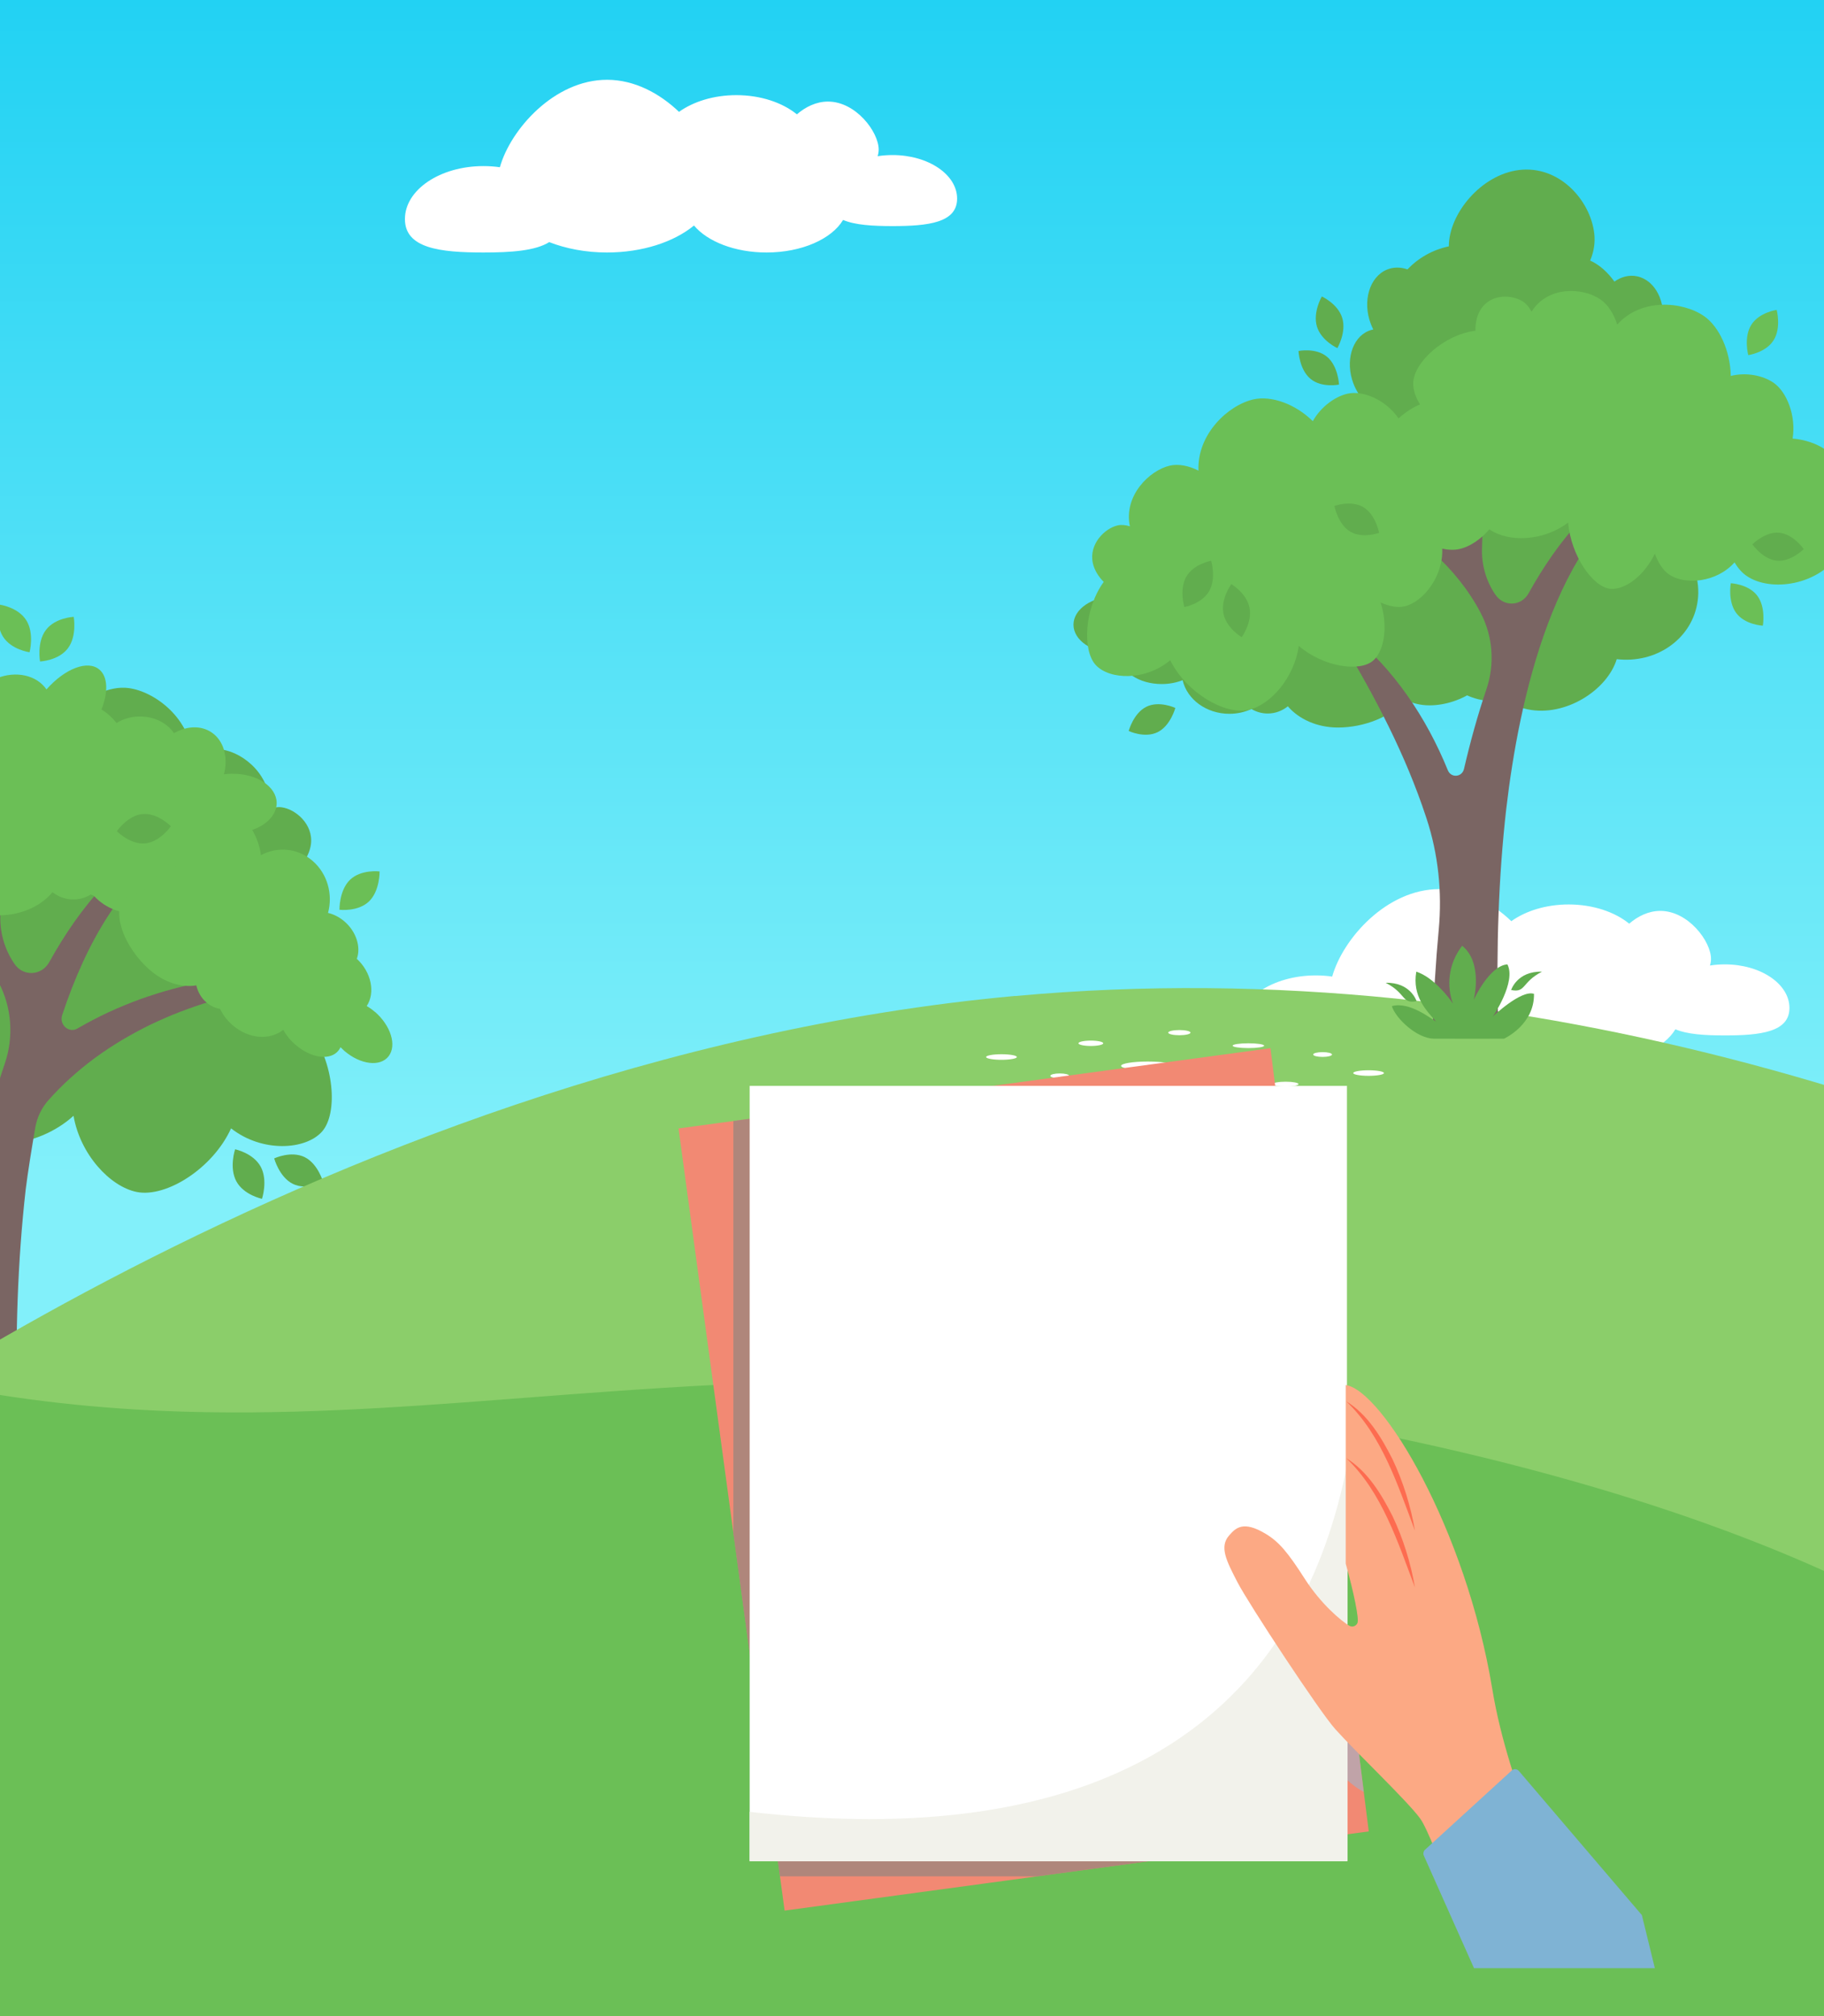 <?xml version="1.0" encoding="UTF-8"?><svg xmlns="http://www.w3.org/2000/svg" xmlns:xlink="http://www.w3.org/1999/xlink" viewBox="0 0 190 210"><rect x="0" y="0" width="190" height="210" fill="#333333" stroke="none"/><defs><style>.cls-1{fill:#61ad4e;}.cls-1,.cls-2,.cls-3,.cls-4,.cls-5,.cls-6,.cls-7,.cls-8,.cls-9,.cls-10,.cls-11,.cls-12,.cls-13,.cls-14{stroke-width:0px;}.cls-15{clip-path:url(#clippath);}.cls-2{fill:none;}.cls-3{fill:#7fb3d4;}.cls-4{fill:url(#DÈgradÈ_sans_nom_48);}.cls-5{fill:#fd6c50;}.cls-16{clip-path:url(#clippath-1);}.cls-17{clip-path:url(#clippath-2);}.cls-6{fill:#8bce6a;}.cls-7{fill:#f2f2eb;}.cls-8{fill:#7a6563;}.cls-9{fill:#fca984;}.cls-18{isolation:isolate;}.cls-10{fill:#fff;}.cls-11{fill:#aaafbf;opacity:.69;}.cls-11,.cls-14{mix-blend-mode:multiply;}.cls-12{fill:#f28973;}.cls-13{fill:#6bbf56;}.cls-14{fill:#8c8580;opacity:.65;}</style><clipPath id="clippath"><rect class="cls-2" width="190" height="210"/></clipPath><clipPath id="clippath-1"><rect class="cls-2" x="-163.38" y="-12.69" width="365.3" height="229"/></clipPath><linearGradient id="DÈgradÈ_sans_nom_48" x1="19.27" y1="122.39" x2="19.27" y2="-43.23" gradientUnits="userSpaceOnUse"><stop offset="0" stop-color="#82f0fa"/><stop offset="1" stop-color="#00c7f0"/></linearGradient><clipPath id="clippath-2"><rect class="cls-2" x="78.09" y="113.09" width="62.28" height="80.77"/></clipPath></defs><g class="cls-18"><g id="Layer_2"><g id="Image_4"><g class="cls-15"><g class="cls-16"><rect class="cls-4" x="-163.38" y="-12.69" width="365.3" height="229"/><path class="cls-1" d="M32.26,107.28c.65-.68,1.15-1.53,1.31-2.45.37-2.07-1.12-3.8-2.59-4.45.85-.26,1.56-.69,2.01-1.26,1.36-1.72.76-6.29-1.61-9.02.52-.62.91-1.38,1.01-2.17.26-2.09-1.62-3.65-3.04-3.84-.41-.06-.87.02-1.33.21,0,0,0-.01,0-.02.41-3.37-2.61-5.89-4.9-6.2-.94-.13-2.05.18-3.08.82-.16-3.97-3.81-6.85-6.64-7.23-1.96-.27-4.53.9-6.28,2.96-1-1.48-2.64-2.46-4.02-2.65-1.75-.24-4.15,1.06-5.37,3.2-1.11-.85-2.37-1.4-3.49-1.55-3.08-.42-7.65,2.7-8.2,7.23-.22,1.78.22,3.52,1.01,4.99-.56.18-1.13.42-1.69.72-1.7-.74-3.48-.95-4.88-.54-2.99.87-6.08,5.86-6.05,10.49-3.97-.79-7.93,1.56-8.66,4.09-.72,2.48,1.87,7.1,5.58,8.9-.29.91-.39,1.91-.15,2.8.62,2.36,3.3,3.14,4.9,2.68.46-.13.93-.44,1.34-.86,0,0,0,.02,0,.02,1,3.81,5.32,5.07,7.91,4.32,1.06-.31,2.12-1.17,2.95-2.34,1.87,4.18,7.01,5.53,10.2,4.6.93-.27,1.86-.86,2.7-1.67,2.05-.14,4.57-1.12,6.46-2.84.68,3.99,3.78,7.38,6.6,7.94,3.05.6,7.91-2.45,9.81-6.63,3.24,2.55,7.77,2.26,9.48.33,1.68-1.9,1.28-7.24-1.3-10.57Z"/><path class="cls-8" d="M24.97,101.68c-2.32.27-4.64.71-6.92,1.32-1.15.3-2.28.67-3.4,1.06-1.12.41-2.23.86-3.33,1.37-1.09.51-2.17,1.07-3.22,1.68l-.03.02c-.89.52-1.93-.39-1.59-1.41,2.51-7.55,6.4-14.48,12.46-17.93l-.24-.88c-5.96,2.04-10.39,7.59-13.58,13.32-.79,1.42-2.72,1.51-3.62.16-.01-.02-.03-.04-.04-.06-1-1.48-1.51-3.28-1.42-5.1.12-2.5-.12-5.03-.86-7.4l-.8.27c.35,1.91.36,3.88.13,5.81-.13,1.05-1.3,1.55-2.1.89-2.41-1.99-5.13-3.55-7.96-4.72l-.47,1.13c4.81,2.41,9.29,6.22,11.89,11.14,1.35,2.57,1.58,5.63.64,8.4-.92,2.7-1.69,5.48-2.35,8.27-.23.98-1.05,1.27-1.81.66-2.12-1.73-2.65-3.54-9.64-16.03l-2,1.91c3.64,6.08,6.97,12.4,9.2,19.21.02.05.03.1.05.15,1.26,3.85,1.73,7.94,1.35,12-.17,1.84-.31,3.68-.42,5.48-.1,1.28-.17,3.04-.22,4.35-.04.81.6,1.55,1.32,1.84.71.2,1.48.26,2.21.34,0,0,0,0,0,0,0,0,0,0,0,0,.71-.07,1.47-.14,2.16-.31.73-.26,1.43-.96,1.42-1.78-.18-7.64.04-15.37.9-22.96.19-1.6.68-4.62,1-6.45.18-1.03.64-1.99,1.31-2.77,0,0,0,0,.01-.01.72-.82,1.5-1.61,2.32-2.35.82-.74,1.68-1.45,2.58-2.11.9-.66,1.83-1.27,2.79-1.85.96-.57,1.95-1.1,2.96-1.6,1.02-.48,2.04-.94,3.1-1.34,2.1-.81,4.28-1.47,6.49-1.97l-.27-1.74Z"/><path class="cls-13" d="M39.05,105.4c-.27-.24-.56-.44-.85-.61.92-1.4.48-3.52-1.03-4.92.44-1.22-.05-2.83-1.3-3.9-.53-.45-1.11-.74-1.7-.88.52-1.93-.05-4.08-1.62-5.43-1.57-1.35-3.69-1.5-5.37-.58-.21-1.63-1.02-3.23-2.4-4.41-2.52-2.17-6.01-2.12-8.05.02-2.39-1.68-6.47-1.54-8.25.76-1.89,2.43-.5,6.36,1.81,8.35.65.55,1.38.92,2.13,1.12-.11,1.99,1.36,4.55,3.23,6.15,1.5,1.29,3.29,1.82,4.8,1.57.15.67.5,1.3,1.05,1.77.43.37.92.59,1.42.68.31.63.75,1.22,1.33,1.71,1.66,1.43,3.86,1.58,5.25.47.31.55.74,1.1,1.3,1.57,1.63,1.4,3.63,1.66,4.47.57.08-.1.14-.21.2-.33.13.13.27.26.41.39,1.67,1.43,3.73,1.68,4.6.55.87-1.13.23-3.2-1.44-4.64Z"/><path class="cls-13" d="M24.15,80.59c-.28,0-.55.03-.82.06.41-1.59.08-3.2-1-4.14-1.13-.98-2.77-.97-4.21-.14-.7-1.06-2.06-1.76-3.61-1.74-.89.01-1.71.27-2.37.68-.44-.56-.97-1.04-1.57-1.41.7-1.76.68-3.39-.21-4.15-1.21-1.04-3.59-.12-5.52,2.06-1.01-1.48-3.17-1.98-5.2-1.15-.03-.25-.1-.49-.2-.73-.72-1.73-2.97-2.35-5.03-1.4-1.27.59-2.17,1.64-2.5,2.76-1.63-1.44-3.96-1.88-6.04-.91-2.05.95-3.32,3-3.44,5.21-1.46-.28-3.06-.11-4.57.59-3.5,1.62-5.32,5.48-4.29,8.87-2.77,1.63-4.74,5.75-3.87,8.9.04.4.13.81.25,1.2-2.95,1.73-5,6.3-3.66,9.5,1.41,3.38,6.06,3.96,9.27,2.48,1.19-.55,2.14-1.43,2.79-2.5.45,1.47,1.23,2.63,2.31,3.1,2.6,1.11,5.95-2.26,7.34-5.84.24-.62.4-1.24.51-1.86,1.01.8,2.38,1.01,3.62.44.59-.27,1.08-.69,1.44-1.2.79,0,1.62-.17,2.42-.54,1.55-.72,2.66-2,3.11-3.42.31.02.61.03.92.03,2.28-.04,4.27-.99,5.45-2.41.62.49,1.39.77,2.22.76.65-.01,1.25-.2,1.77-.52.73.32,1.55.5,2.43.48,2.53-.04,4.61-1.65,5.07-3.76.67.25,1.46.39,2.3.38,2.47-.04,4.46-1.41,4.43-3.05,0-.15-.02-.31-.06-.45.21.02.43.02.65.02,2.53-.04,4.56-1.46,4.54-3.17-.03-1.71-2.1-3.06-4.63-3.02Z"/><path class="cls-13" d="M38.43,93.9c-1.16,1.1-3.07.86-3.07.86,0,0-.04-2.03,1.11-3.13,1.16-1.1,3.07-.86,3.07-.86,0,0,.04,2.03-1.11,3.13Z"/><path class="cls-13" d="M7.07,67.53c-.97,1.29-2.9,1.37-2.9,1.37,0,0-.36-2,.61-3.28.97-1.29,2.9-1.37,2.9-1.37,0,0,.36,2-.61,3.28Z"/><path class="cls-13" d="M2.74,64.61c.86,1.37.34,3.33.34,3.33,0,0-1.91-.26-2.77-1.63s-.34-3.33-.34-3.33c0,0,1.91.26,2.77,1.63Z"/><path class="cls-1" d="M14.86,84.79c1.55-.14,2.94,1.27,2.94,1.27,0,0-1.13,1.65-2.69,1.79-1.55.14-2.94-1.27-2.94-1.27,0,0,1.13-1.65,2.69-1.79Z"/><path class="cls-1" d="M24.62,123.05c-.77-1.43-.13-3.34-.13-3.34,0,0,1.89.39,2.67,1.82.77,1.43.13,3.34.13,3.34,0,0-1.89-.39-2.67-1.82Z"/><path class="cls-1" d="M30.5,123.31c-1.41-.7-1.94-2.65-1.94-2.65,0,0,1.76-.83,3.18-.13,1.41.7,1.94,2.65,1.94,2.65,0,0-1.76.83-3.18.13Z"/><path class="cls-10" d="M179.68,100.45c-.54,0-1.06.04-1.56.12.07-.22.11-.45.11-.69,0-1.83-2.37-5-5.28-5-1.22,0-2.34.55-3.24,1.33-1.5-1.22-3.77-2-6.31-2-2.35,0-4.47.67-5.97,1.74-2.01-1.92-4.63-3.34-7.5-3.34-5.48,0-10.05,5.16-11.16,9.11-.55-.08-1.12-.12-1.71-.12-4.52,0-8.18,2.47-8.18,5.52s3.66,3.48,8.18,3.48c2.87,0,5.39-.17,6.85-1.08,1.75.68,3.81,1.08,6.02,1.08,3.69,0,6.98-1.1,9.06-2.81,1.4,1.67,4.26,2.81,7.56,2.81,3.67,0,6.79-1.41,7.97-3.39,1.24.53,3.08.64,5.15.64,3.72,0,6.73-.35,6.73-2.86s-3.01-4.54-6.73-4.54Z"/><path class="cls-6" d="M105.72,103.75c108.36-9.91,197.96,72.14,197.96,72.14L-28.15,158.01s60.12-47.52,133.87-54.27Z"/><path class="cls-13" d="M214.32,179.08l-37.02,120.02-368.13-72.81-34.43-54.03,29.48-58.67,8.21-16.33s7.93-1.65,21.65-2.39c14.96-.81,36.82-.52,62.81,4.19,43.58,7.89,52.64,30.67,84.39,41.71h0s0,0,0,0c4.54,1.58,9.55,2.92,15.19,3.94,8.84,1.6,17.22,2.27,25.44,2.39,11.76.17,23.2-.77,35.21-1.69,1.78-.14,3.58-.27,5.39-.4,17.18-1.25,35.76-2.12,58.27.59,4.88.59,9.95,1.34,15.23,2.3,61.52,11.14,78.31,31.2,78.31,31.2Z"/><path class="cls-1" d="M116.2,62.14c.4,0,.78.04,1.14.1.14-1.89,1.95-3.4,4.2-3.5.44-1.39,1.95-2.41,3.74-2.41.76,0,1.47.18,2.06.5.84-2.06,2.78-3.5,5.05-3.5s4.2,1.44,5.04,3.49c1.27-1.26,3.06-2.04,5.04-2.04,3.64,0,6.63,2.64,6.96,6,3.2.32,6.64,3.48,6.64,6.8,0,3.51-3.84,5.89-7.17,5.89-.93,0-1.81-.22-2.6-.62-1.24,1.8-4.24,2.93-6.93,2.93-2.16,0-4.07-.87-5.22-2.21-.58.47-1.31.75-2.1.75-.61,0-1.19-.17-1.69-.47-.69.32-1.47.5-2.3.5-2.4,0-4.41-1.5-4.87-3.5-.64.25-1.38.4-2.18.4-2.35,0-4.26-1.27-4.26-2.83,0-.15.02-.29.05-.43-.2.02-.41.03-.62.03-2.41,0-4.36-1.32-4.36-2.95s1.95-2.95,4.36-2.95Z"/><path class="cls-1" d="M142.23,41.89c-.52-.51-.95-1.17-1.25-1.94-.87-2.3-.16-4.76,1.57-5.48.16-.07.33-.12.5-.15-.1-.19-.18-.39-.26-.59-.89-2.35-.14-4.88,1.67-5.64.69-.29,1.44-.28,2.15-.03,1.11-1.17,2.6-2.04,4.31-2.4,0-3.39,3.35-7.46,7.3-7.95,4.18-.52,7.45,3.13,7.85,6.62.11.97-.05,1.93-.43,2.81.97.43,1.83,1.22,2.53,2.19.71-.5,1.53-.72,2.35-.55,1.91.39,3.09,2.72,2.63,5.21-.08.41-.19.79-.34,1.16,2.2.6,3.63,2.83,3.31,5.18,1.55.79,2.46,2.59,2.12,4.44-.14.78-.49,1.47-.98,2.01,2.26,1.36,3.59,3.71,3.16,6.05-.43,2.34-2.49,4-5.07,4.38,1.23,1.61,1.82,3.65,1.44,5.7-.69,3.76-4.36,6.22-8.38,5.75-.99,3.23-5.35,6.03-9.26,5.23-.88-.18-1.66-.52-2.34-.99-3.51.72-6.89-1.71-8-4.64-.34-.91-.42-1.88-.27-2.83-2.46-.37-4.83-2.78-5.82-5.41-.8-2.12-.53-4.39.53-6.13-.74-.35-1.32-.93-1.61-1.7-.23-.6-.25-1.24-.1-1.87-.61-.52-1.1-1.21-1.4-2.02-.89-2.35.04-5.01,2.09-6.39Z"/><path class="cls-8" d="M139.8,66.85c3.47,5.78,6.62,11.79,8.75,18.26.02.05.03.1.05.15,1.22,3.71,1.63,7.65,1.27,11.56-.16,1.7-.29,3.4-.39,5.06-.09,1.22-.16,2.89-.21,4.13-.04.77.57,1.47,1.26,1.75.67.19,1.41.25,2.1.32,0,0,0,0,0,0h0c.68-.06,1.4-.13,2.06-.3.7-.24,1.36-.91,1.35-1.69-.17-7.27.04-14.61.86-21.83,1.35-11.52,5.02-28.34,15.47-34.3l-.23-.83c-5.68,1.94-9.89,7.23-12.92,12.68-.75,1.35-2.58,1.42-3.44.14-.01-.02-.02-.04-.04-.05-.96-1.42-1.44-3.14-1.36-4.88.11-2.37-.11-4.77-.82-7.02l-.76.25c.34,1.81.34,3.69.12,5.53-.12,1-1.24,1.47-1.99.85-2.29-1.89-4.88-3.37-7.57-4.48l-.44,1.07c4.57,2.29,8.84,5.91,11.3,10.59,1.29,2.44,1.51,5.34.62,7.97-.92,2.71-1.69,5.51-2.34,8.31-.2.87-1.34.97-1.68.15-2.24-5.51-5.64-10.55-10.15-14.21l-.86.83ZM152.62,108.08h0s0,0,0,0Z"/><path class="cls-13" d="M114.96,60.6c-.54-.54-.97-1.23-1.13-1.97-.41-1.96,1.25-3.6,2.58-3.9.38-.09.83-.05,1.28.09,0,0,0-.01,0-.02-.65-3.16,2.02-5.8,4.17-6.3.88-.2,1.96,0,2.98.52-.16-3.78,3.08-6.82,5.73-7.42,1.84-.42,4.36.47,6.18,2.27.83-1.49,2.31-2.56,3.6-2.86,1.64-.38,4.02.65,5.33,2.57.99-.9,2.13-1.53,3.19-1.77,2.89-.66,7.45,1.9,8.33,6.14.88,4.25-2.26,8.57-5.15,9.23-.55.13-1.17.11-1.82-.03.13,2.86-1.98,5.57-3.94,6.01-.71.16-1.59,0-2.48-.41.79,2.45.4,4.99-.74,6.03-1.4,1.27-5.23.69-7.78-1.5-.46,3.28-2.92,6.13-5.22,6.66-2.48.57-6.52-1.81-8.17-5.17-2.59,2.17-6.31,2.05-7.75.51-1.42-1.51-1.21-5.89.83-8.68Z"/><path class="cls-13" d="M153.69,34.45c-.01-.79.15-1.59.55-2.22,1.05-1.67,3.32-1.57,4.46-.78.33.23.62.59.84,1.03,0,0,0-.01,0-.02,1.69-2.7,5.35-2.54,7.19-1.26.75.52,1.37,1.47,1.73,2.61,2.45-2.76,6.78-2.45,9.05-.88,1.57,1.09,2.73,3.61,2.78,6.23,1.6-.41,3.36-.05,4.46.71,1.4.97,2.36,3.48,1.98,5.81,1.31.11,2.53.54,3.43,1.16,2.47,1.71,3.92,6.94,1.65,10.57-2.27,3.63-7.41,4.29-9.88,2.57-.47-.32-.89-.8-1.25-1.4-1.86,2.1-5.17,2.4-6.84,1.24-.61-.42-1.11-1.2-1.46-2.15-1.11,2.31-3.11,3.79-4.62,3.66-1.84-.16-4.13-3.46-4.41-6.9-2.56,1.95-6.21,2.09-8.18.72-2.12-1.47-3.33-6.17-2.2-9.77-3.28-.43-5.8-3.32-5.76-5.48.04-2.12,3.16-5.03,6.48-5.45Z"/><path class="cls-13" d="M180.87,63.87c.92,1.22,2.76,1.3,2.76,1.3,0,0,.34-1.9-.58-3.12-.92-1.22-2.76-1.3-2.76-1.3,0,0-.34,1.9.58,3.12Z"/><path class="cls-13" d="M182.43,33.83c-.82,1.3-.32,3.16-.32,3.16,0,0,1.82-.25,2.64-1.55.82-1.3.32-3.16.32-3.16,0,0-1.82.25-2.64,1.55Z"/><path class="cls-1" d="M185.34,55.49c-1.48-.14-2.8,1.21-2.8,1.21,0,0,1.08,1.56,2.55,1.7,1.48.14,2.8-1.21,2.8-1.21,0,0-1.08-1.56-2.55-1.7Z"/><path class="cls-1" d="M142.02,52.83c-1.29-.77-3.02-.13-3.02-.13,0,0,.36,1.9,1.64,2.67,1.29.77,3.02.13,3.02.13,0,0-.36-1.9-1.64-2.67Z"/><path class="cls-1" d="M123.58,60.06c-.77,1.33-.21,3.17-.21,3.17,0,0,1.81-.32,2.58-1.65.77-1.33.21-3.17.21-3.17,0,0-1.81.32-2.58,1.65Z"/><path class="cls-1" d="M127.44,63.9c.3,1.53,1.9,2.47,1.9,2.47,0,0,1.12-1.53.82-3.06-.3-1.53-1.9-2.47-1.9-2.47,0,0-1.12,1.53-.82,3.06Z"/><path class="cls-1" d="M136.51,39.46c1.16.97,2.97.6,2.97.6,0,0-.08-1.93-1.25-2.9-1.16-.97-2.97-.6-2.97-.6,0,0,.08,1.93,1.25,2.9Z"/><path class="cls-1" d="M137.18,34.01c.45,1.49,2.13,2.25,2.13,2.25,0,0,.96-1.65.51-3.13-.45-1.49-2.13-2.25-2.13-2.25,0,0-.96,1.65-.51,3.13Z"/><path class="cls-1" d="M120.59,76.26c1.34-.66,1.84-2.52,1.84-2.52,0,0-1.68-.79-3.02-.12-1.34.66-1.84,2.52-1.84,2.52,0,0,1.68.79,3.02.12Z"/><path class="cls-1" d="M156.67,108.19s3.18-1.44,3.12-4.67c-1.35-.45-4.28,2.36-4.28,2.36,0,0,2.46-3.6,1.51-5.43-1.9.14-3.51,3.7-3.51,3.7,0,0,1.01-3.84-1.2-5.64-1.51,1.96-1.61,4.28-.96,6.04-.39-.62-2.04-2.77-3.82-3.34-.44,2.58,1.06,4.05,2.06,5.2-.48-.26-2.77-2.13-4.61-1.61.44,1.34,2.65,3.38,4.39,3.39s7.3,0,7.3,0Z"/><path class="cls-1" d="M147.56,104.28s-.62-1.98-3.22-1.91c2.14,1.08,1.66,2.23,3.22,1.91Z"/><path class="cls-1" d="M157.41,103.12s.62-1.98,3.22-1.91c-2.14,1.08-1.66,2.23-3.22,1.91Z"/><ellipse class="cls-10" cx="119.55" cy="111.02" rx="2.77" ry=".45"/><path class="cls-10" d="M128.88,112.92c0,.16-.86.29-1.92.29-1.06,0-1.92-.13-1.92-.29s.86-.29,1.92-.29,1.92.13,1.92.29Z"/><ellipse class="cls-10" cx="97.08" cy="118.98" rx="1.92" ry=".29"/><ellipse class="cls-10" cx="142.56" cy="111.77" rx="1.6" ry=".29"/><ellipse class="cls-10" cx="104.32" cy="110.1" rx="1.6" ry=".29"/><path class="cls-10" d="M131.68,108.92c0,.14-.73.25-1.64.25s-1.64-.11-1.64-.25c0-.14.73-.25,1.64-.25s1.64.11,1.64.25Z"/><ellipse class="cls-10" cx="133.92" cy="112.92" rx="1.34" ry=".25"/><path class="cls-10" d="M138.75,109.84c0,.14-.44.25-.98.25s-.98-.11-.98-.25.44-.25.98-.25.98.11.98.25Z"/><path class="cls-10" d="M103.7,113.97c0,.14-.44.25-.98.25s-.98-.11-.98-.25.44-.25.98-.25.98.11.98.25Z"/><path class="cls-10" d="M111.37,112.06c0,.14-.44.25-.98.25s-.98-.11-.98-.25.44-.25.98-.25c.54,0,.98.11.98.25Z"/><ellipse class="cls-10" cx="117.33" cy="116.39" rx="1.25" ry=".29"/><path class="cls-10" d="M131.2,116.39c0,.15-.52.27-1.16.27s-1.16-.12-1.16-.27.52-.27,1.16-.27,1.16.12,1.16.27Z"/><path class="cls-10" d="M93.73,113.97c0,.15-.52.27-1.16.27s-1.16-.12-1.16-.27.52-.27,1.16-.27,1.16.12,1.16.27Z"/><path class="cls-10" d="M124.01,107.56c0,.15-.52.27-1.16.27s-1.16-.12-1.16-.27.52-.27,1.16-.27,1.16.12,1.16.27Z"/><ellipse class="cls-10" cx="113.63" cy="108.67" rx="1.29" ry=".28"/><ellipse class="cls-10" cx="109.41" cy="116.68" rx="1.29" ry=".28"/><path class="cls-10" d="M92.98,16.15c-.54,0-1.06.04-1.56.12.07-.22.11-.45.11-.69,0-1.83-2.37-5-5.28-5-1.22,0-2.34.55-3.24,1.33-1.5-1.22-3.77-2-6.31-2-2.35,0-4.47.67-5.97,1.74-2.01-1.92-4.63-3.34-7.5-3.34-5.48,0-10.05,5.16-11.16,9.11-.55-.08-1.12-.12-1.71-.12-4.52,0-8.18,2.47-8.18,5.52s3.66,3.48,8.18,3.48c2.87,0,5.39-.17,6.85-1.08,1.75.68,3.81,1.08,6.02,1.08,3.69,0,6.98-1.1,9.06-2.81,1.4,1.67,4.26,2.81,7.56,2.81,3.67,0,6.79-1.41,7.97-3.39,1.24.53,3.08.64,5.15.64,3.72,0,6.73-.35,6.73-2.86s-3.01-4.54-6.73-4.54Z"/><path class="cls-13" d="M157.59,198.54c.95,3.19,1.62,6.47,2.06,9.79.43,3.32.64,6.66.68,10.01.04,3.35-.11,6.7-.39,10.04-.3,3.34-.73,6.66-1.38,9.95-.1.15-.19.21-.26.19-.07-.02-.12-.12-.16-.29.68-3.25,1.15-6.56,1.48-9.88.32-3.32.51-6.66.5-10,0-3.34-.18-6.68-.57-10-.4-3.31-1.03-6.6-1.95-9.8Z"/><path class="cls-13" d="M168.36,199.65c.06,3.34-.17,6.7-.63,10.01-.47,3.31-1.16,6.59-2.01,9.82-.85,3.23-1.89,6.41-3.05,9.53-1.18,3.12-2.48,6.19-3.99,9.16-.2.07-.37.07-.5,0-.13-.08-.21-.22-.26-.44,1.55-2.89,2.9-5.91,4.14-8.98,1.22-3.07,2.32-6.21,3.24-9.4.92-3.19,1.67-6.44,2.21-9.73.53-3.29.84-6.63.84-9.97Z"/></g></g><polygon class="cls-12" points="142.58 190.76 81.73 199.01 70.68 117.54 132.34 109.18 140.65 175.43 142.06 186.65 142.58 190.76"/><polygon class="cls-14" points="138.61 159.14 138.61 191.3 108.05 195.44 81.24 195.44 76.39 159.7 76.39 116.76 100.74 113.46 100.8 113.45 132.88 113.45 132.88 113.46 138.61 159.14"/><path class="cls-11" d="M142.06,186.65c-5.18-2.75-7.74-12.42-8.07-13.76-.35-1.4-2.68-3.44-3.65-4.67,0,0-2.45-2.8-1.72-3.84l4.49,1.41s4.56,4.1,7.54,9.64l1.41,11.22Z"/><g class="cls-17"><path class="cls-10" d="M78.09,113.11v81.99h62.22v-81.99h-62.22ZM140.18,163.46v-20,20Z"/><path class="cls-7" d="M141.57,142.97c-.25,3.73-.72,7.16-1.39,10.33v10.16-10.16c-10.5,50.14-69.76,33.19-72.32,34.24-6.01,18.94,66.97,15.81,66.97,15.81l20-6.59-13.26-53.79Z"/></g><path class="cls-9" d="M140.18,144.26v18.61c.82,2.94,1.42,5.77,1.22,6.19-.15.33-.54.46-.85.28-.85-.5-2.95-2.27-4.61-4.85-1.78-2.78-2.69-3.87-4.07-4.71-2.36-1.43-3.15-.64-3.84.16-1.04,1.19-.27,2.66.89,4.9,1.15,2.22,8.55,13.48,10.19,15.29,2.16,2.4,7.55,7.52,8.83,9.3,1.44,1.98,5.85,15.15,5.85,15.15l17.98-.34c-2.52,1.1-8.72-2.29-12.31-13.82-1.35-4.33-3.1-8.94-4.01-14.47-2.76-16.76-11.49-31.17-15.27-31.68Z"/><path class="cls-3" d="M153.54,205l-5.23-11.73c-.08-.19-.04-.42.1-.57,0,0,.01-.01.02-.02l9.04-8.26c.22-.2.56-.18.75.05l12.81,15.01,1.35,5.53h-16.24s-2.61,0-2.61,0Z"/><rect class="cls-2" x="54.34" y="92.69" width="109.53" height="115.38"/><path class="cls-5" d="M140.23,151.88c2.24,1.38,3.67,3.76,4.83,6.05,1.1,2.32,1.9,4.9,2.33,7.42-1.77-4.68-3.44-9.95-7.16-13.47h0Z"/><path class="cls-5" d="M140.23,145.96c2.24,1.37,3.67,3.76,4.83,6.05,1.1,2.32,1.9,4.9,2.33,7.42-1.77-4.68-3.44-9.95-7.16-13.47h0Z"/><rect class="cls-2" y="5.17" width="190" height="198.13"/></g></g></g></svg>